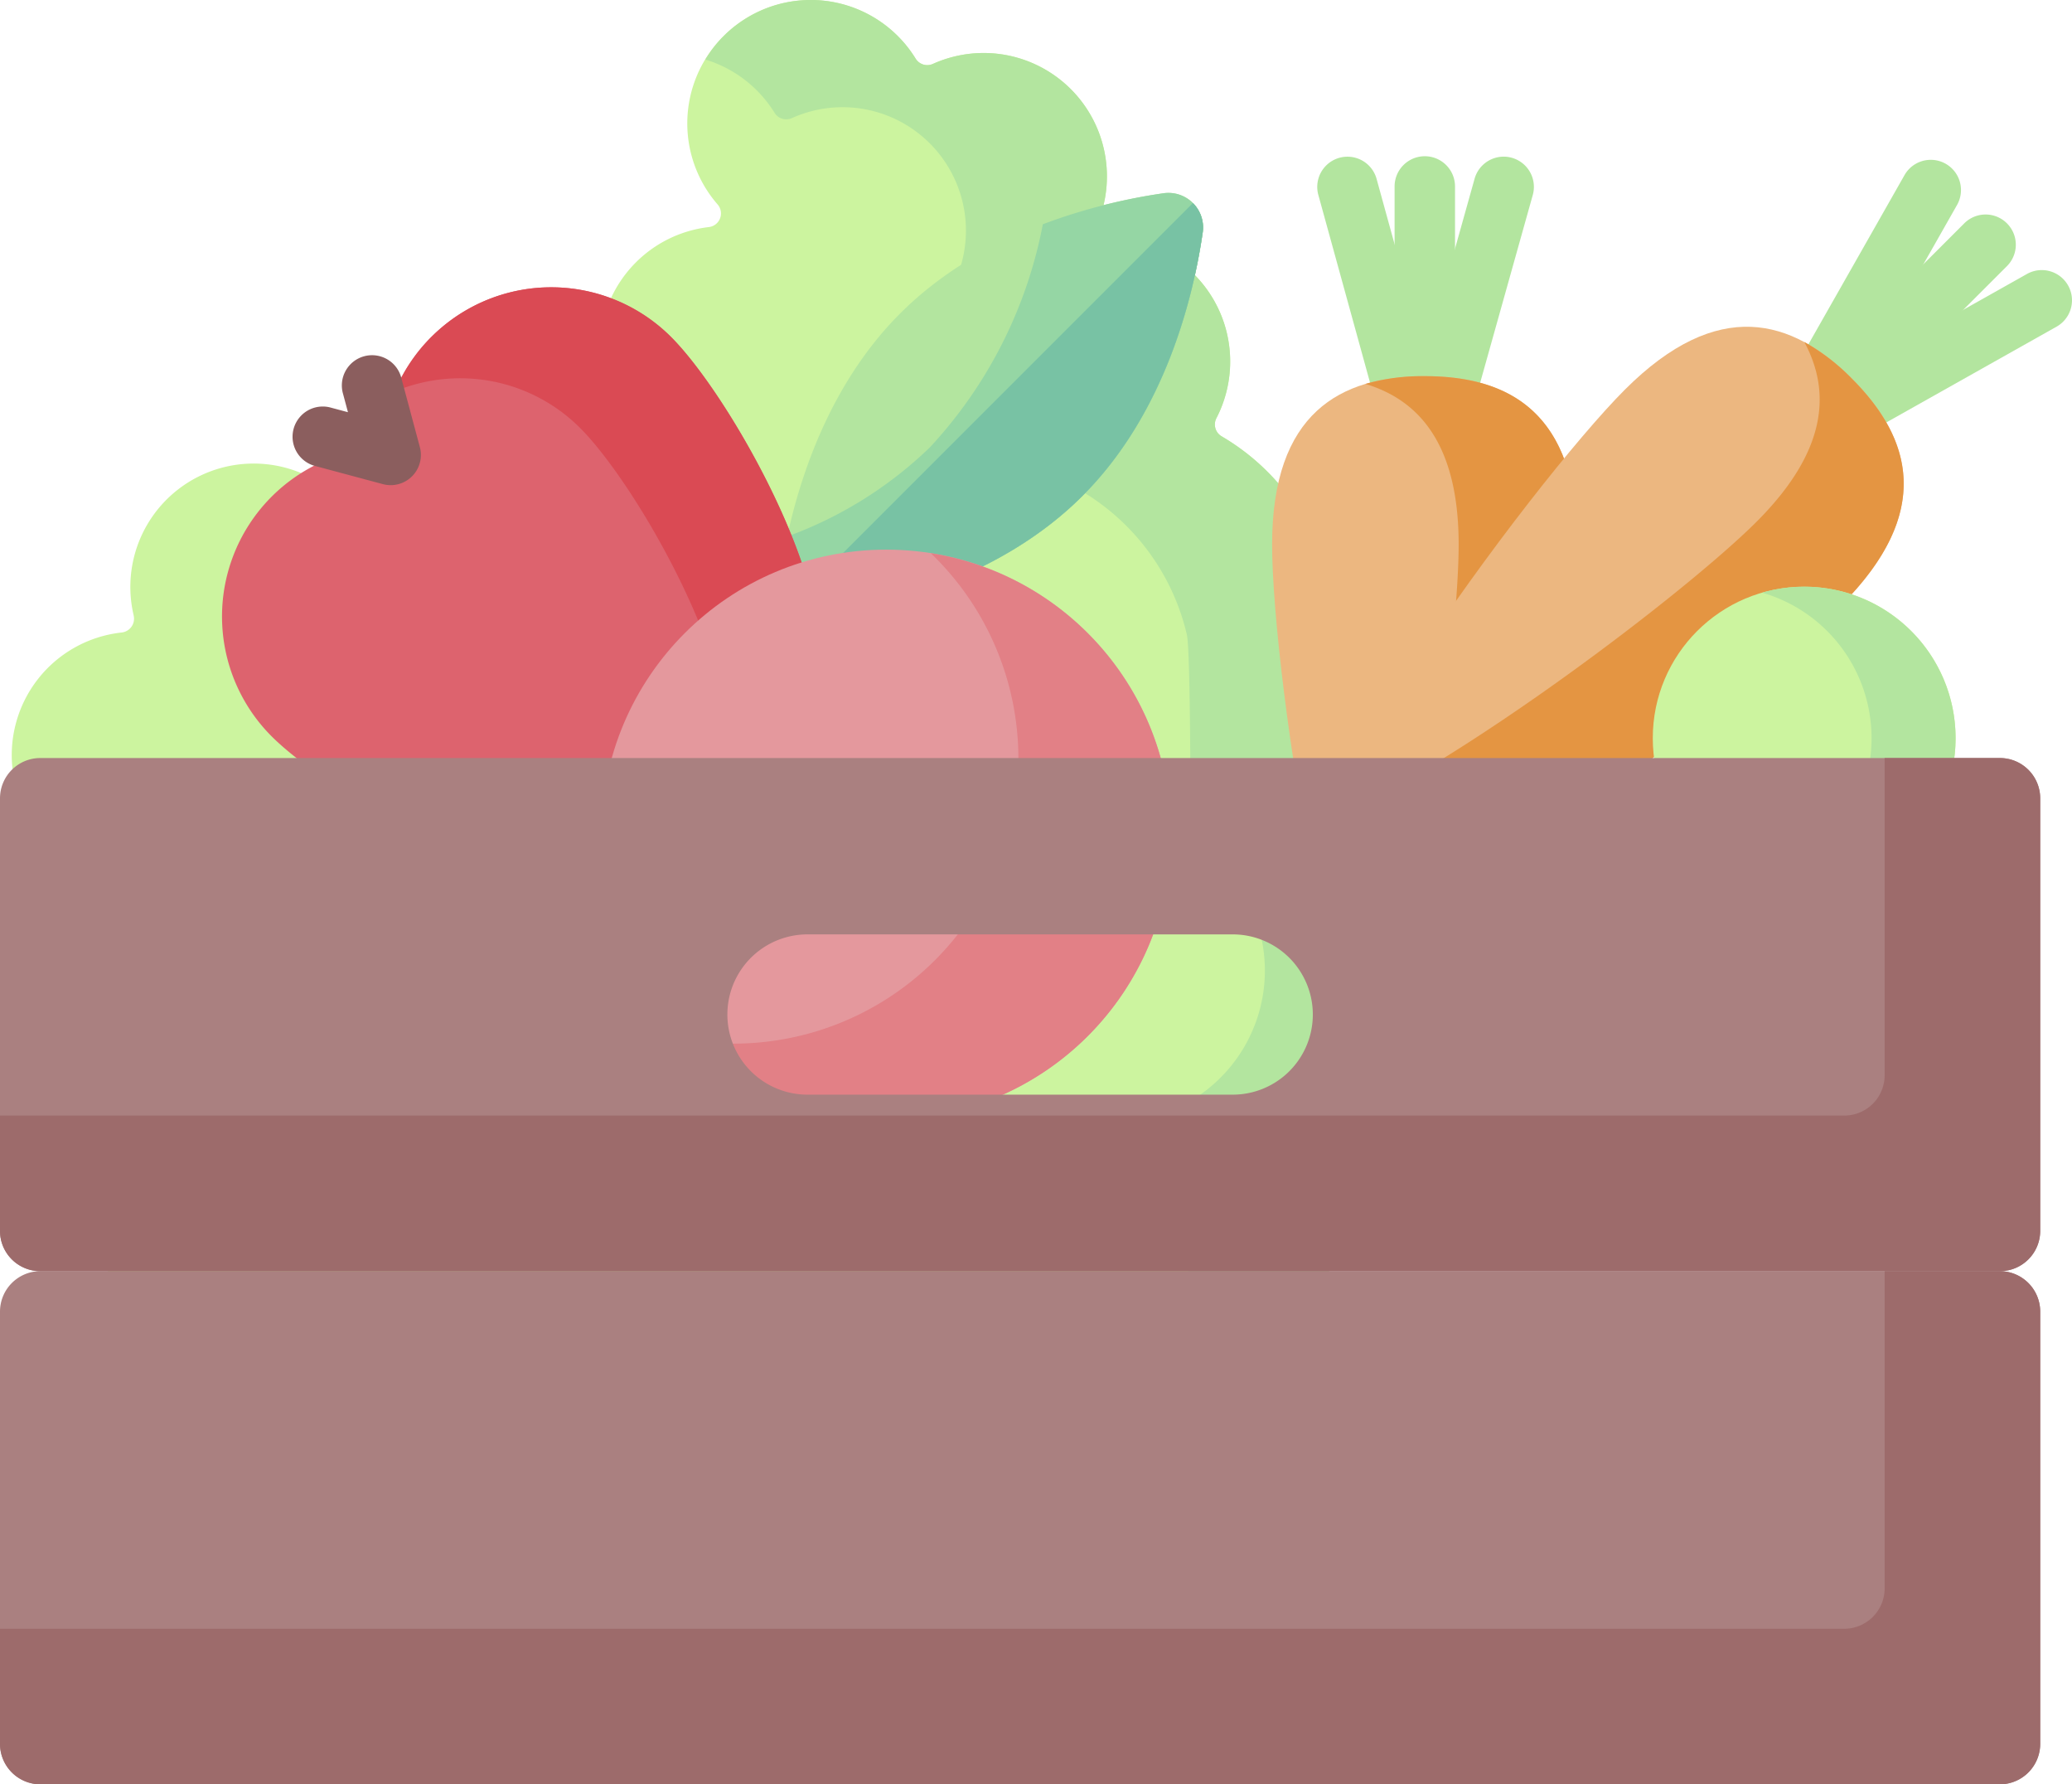 <svg id="Till_Basket" data-name="Till Basket" xmlns="http://www.w3.org/2000/svg" width="92.924" height="80" viewBox="0 0 92.924 80">
  <g id="Group_44" data-name="Group 44" transform="translate(0.526)">
    <path id="Path_309" data-name="Path 309" d="M61.927,45.169a10.169,10.169,0,0,0-4.763-6.456.615.615,0,0,1-.239-.813,5.53,5.53,0,0,0-4.7-8.069.614.614,0,0,1-.565-.821,5.531,5.531,0,0,0-5.791-7.451,5.577,5.577,0,0,0-1.656.454.613.613,0,0,1-.775-.236,5.532,5.532,0,1,0-8.885,6.532.615.615,0,0,1-.389,1.02,5.536,5.536,0,0,0-4.875,5.055.61.61,0,0,1-.744.538A10.2,10.2,0,0,0,17.2,40.316a.612.612,0,0,1-.838.271,5.531,5.531,0,0,0-7.994,6.144l0,.008a.623.623,0,0,1-.542.769A5.529,5.529,0,0,0,2.955,53.77c.33,2.322,5.025,26.293,5.025,26.293H61.943s.354-33.323-.016-34.894Z" transform="translate(-2.901 -19.148)" fill="#ccf49f"/>
  </g>
  <g id="Group_45" data-name="Group 45" transform="translate(31.633)">
    <path id="Path_310" data-name="Path 310" d="M202.216,45.169a10.169,10.169,0,0,0-4.762-6.456.615.615,0,0,1-.239-.813,5.53,5.53,0,0,0-4.7-8.069.614.614,0,0,1-.565-.821,5.531,5.531,0,0,0-5.791-7.451,5.577,5.577,0,0,0-1.656.454.613.613,0,0,1-.775-.236,5.52,5.52,0,0,0-9.432.041,5.547,5.547,0,0,1,3.106,2.39.613.613,0,0,0,.775.236,5.531,5.531,0,0,1,7.529,3.318,5.515,5.515,0,0,1-.081,3.679.614.614,0,0,0,.565.821,5.53,5.53,0,0,1,4.7,8.069.615.615,0,0,0,.239.813A10.17,10.17,0,0,1,195.89,47.6c.119.506.163,4.3.168,9.222a6.79,6.79,0,0,1-.038,11.709c-.028,4.657-.066,8.967-.091,11.532h6.3s.354-33.323-.016-34.894Z" transform="translate(-174.296 -19.148)" fill="#b3e59f"/>
  </g>
  <g id="Group_46" data-name="Group 46" transform="translate(34.962 8.648)">
    <path id="Path_311" data-name="Path 311" d="M206.222,80.384c-3.743,3.743-9,4.984-11.807,5.391a1.553,1.553,0,0,1-1.761-1.761c.407-2.811,1.648-8.063,5.391-11.807s9-4.984,11.807-5.391a1.553,1.553,0,0,1,1.761,1.761c-.407,2.81-1.648,8.063-5.391,11.807Z" transform="translate(-192.638 -66.8)" fill="#b3e59f"/>
  </g>
  <path id="Path_312" data-name="Path 312" d="M213.228,69.308,195.147,87.389a1.545,1.545,0,0,0,1.322.439c2.811-.407,8.063-1.648,11.807-5.391s4.984-9,5.391-11.807A1.546,1.546,0,0,0,213.228,69.308Z" transform="translate(-159.729 -60.204)" fill="#95d6a4"/>
  <path id="Path_313" data-name="Path 313" d="M209.853,66.817a25.842,25.842,0,0,0-5.407,1.389,20.272,20.272,0,0,1-5.063,10,18.1,18.1,0,0,1-6.4,4c-.146.672-.251,1.284-.327,1.81a1.553,1.553,0,0,0,1.761,1.761c2.811-.407,8.063-1.648,11.807-5.391s4.984-9,5.391-11.807A1.553,1.553,0,0,0,209.853,66.817Z" transform="translate(-157.677 -58.151)" fill="#95d6a4"/>
  <path id="Path_314" data-name="Path 314" d="M213.228,69.308,195.147,87.389a1.544,1.544,0,0,0,1.322.439c2.811-.407,8.063-1.648,11.807-5.391s4.984-9,5.391-11.807A1.546,1.546,0,0,0,213.228,69.308Z" transform="translate(-159.729 -60.204)" fill="#78c2a4"/>
  <g id="Group_51" data-name="Group 51" transform="translate(57.051 7.004)">
    <g id="Group_47" data-name="Group 47" transform="translate(5.493 0.001)">
      <path id="Path_315" data-name="Path 315" d="M345.968,68.363a1.355,1.355,0,0,1-1.355-1.355V59.095a1.355,1.355,0,0,1,2.71,0v7.913A1.355,1.355,0,0,1,345.968,68.363Z" transform="translate(-344.613 -57.74)" fill="#b3e59f"/>
    </g>
    <g id="Group_48" data-name="Group 48" transform="translate(2.011 0)">
      <path id="Path_316" data-name="Path 316" d="M330.265,73.087h0a1.355,1.355,0,0,1-1.3-1l-3.482-12.64a1.355,1.355,0,0,1,2.612-.72l2.186,7.936,2.224-7.942a1.355,1.355,0,0,1,2.609.731L331.569,72.1A1.355,1.355,0,0,1,330.265,73.087Z" transform="translate(-325.428 -57.737)" fill="#b3e59f"/>
    </g>
    <g id="Group_49" data-name="Group 49" transform="translate(0 9.862)">
      <path id="Path_317" data-name="Path 317" d="M328.043,119.626c0,5.911-3.066,26.628-6.848,26.628s-6.848-20.716-6.848-26.628,3.066-7.55,6.848-7.55S328.043,113.715,328.043,119.626Z" transform="translate(-314.347 -112.076)" fill="#ecb780"/>
    </g>
    <g id="Group_50" data-name="Group 50" transform="translate(4.183 9.862)">
      <path id="Path_318" data-name="Path 318" d="M340.061,112.076a9.3,9.3,0,0,0-2.664.348c2.458.738,4.183,2.768,4.183,7.2s-1.725,17.2-4.183,23.3c.819,2.033,1.719,3.327,2.664,3.327,3.782,0,6.848-20.716,6.848-26.628S343.844,112.076,340.061,112.076Z" transform="translate(-337.397 -112.076)" fill="#e49542"/>
    </g>
  </g>
  <g id="Group_52" data-name="Group 52" transform="translate(9.957 12.882)">
    <path id="Path_319" data-name="Path 319" d="M64.249,92.354A7.572,7.572,0,0,0,62.036,97.3a7.6,7.6,0,0,0-4.948,12.962c2.968,2.968,13.644,8.831,16.612,5.863a7.572,7.572,0,0,0,2.213-4.948,7.572,7.572,0,0,0,4.948-2.213C83.829,106,77.966,95.322,75,92.354a7.6,7.6,0,0,0-10.749,0Z" transform="translate(-54.862 -90.128)" fill="#dd636e"/>
  </g>
  <g id="Group_54" data-name="Group 54" transform="translate(17.708 12.882)">
    <g id="Group_53" data-name="Group 53" transform="translate(0 0)">
      <path id="Path_320" data-name="Path 320" d="M109.953,92.354a7.6,7.6,0,0,0-12.386,2.441,7.6,7.6,0,0,1,8.307,1.639c2.455,2.455,6.891,10.185,6.671,14.462a7.561,7.561,0,0,0,3.271-1.93C118.784,106,112.921,95.322,109.953,92.354Z" transform="translate(-97.567 -90.128)" fill="#da4a54"/>
    </g>
  </g>
  <g id="Group_59" data-name="Group 59" transform="translate(58.511 7.145)">
    <g id="Group_55" data-name="Group 55" transform="translate(23.604 2.462)">
      <path id="Path_321" data-name="Path 321" d="M453.8,80.389a1.355,1.355,0,0,1-.958-2.313l5.6-5.6a1.355,1.355,0,0,1,1.916,1.916l-5.6,5.6A1.351,1.351,0,0,1,453.8,80.389Z" transform="translate(-452.45 -72.084)" fill="#b3e59f"/>
    </g>
    <g id="Group_56" data-name="Group 56" transform="translate(20.262)">
      <path id="Path_322" data-name="Path 322" d="M435.389,72.627A1.355,1.355,0,0,1,434.21,70.6l6.476-11.4a1.355,1.355,0,0,1,2.356,1.338L438.976,67.7l7.188-4.044a1.355,1.355,0,1,1,1.329,2.362l-11.44,6.435A1.352,1.352,0,0,1,435.389,72.627Z" transform="translate(-434.033 -58.517)" fill="#b3e59f"/>
    </g>
    <g id="Group_57" data-name="Group 57" transform="translate(0 7.506)">
      <path id="Path_323" data-name="Path 323" d="M346.435,112.383c-4.18,4.18-21,16.661-23.671,13.987s9.807-19.491,13.987-23.671,7.507-3.171,10.181-.5S350.615,108.2,346.435,112.383Z" transform="translate(-322.393 -99.877)" fill="#ecb780"/>
    </g>
    <g id="Group_58" data-name="Group 58" transform="translate(0 8.194)">
      <path id="Path_324" data-name="Path 324" d="M346.931,105.3a9.3,9.3,0,0,0-2.13-1.638c1.217,2.26,1,4.915-2.135,8.051s-13.381,10.941-19.434,13.518c-.858,2.017-1.137,3.568-.468,4.237,2.674,2.674,19.491-9.807,23.671-13.987S349.606,107.978,346.931,105.3Z" transform="translate(-322.392 -103.666)" fill="#e49542"/>
    </g>
  </g>
  <g id="Group_60" data-name="Group 60" transform="translate(74.123 26.306)">
    <circle id="Ellipse_3" data-name="Ellipse 3" cx="6.791" cy="6.791" r="6.791" fill="#ccf49f"/>
  </g>
  <g id="Group_61" data-name="Group 61" transform="translate(79.029 26.306)">
    <path id="Path_325" data-name="Path 325" d="M437.329,164.093a6.789,6.789,0,0,0-1.885.267,6.791,6.791,0,0,1,0,13.048,6.791,6.791,0,1,0,1.885-13.316Z" transform="translate(-435.444 -164.093)" fill="#b3e59f"/>
  </g>
  <g id="Group_62" data-name="Group 62" transform="translate(26.969 24.644)">
    <circle id="Ellipse_4" data-name="Ellipse 4" cx="12.777" cy="12.777" r="12.777" transform="translate(0 0)" fill="#e4989d"/>
  </g>
  <g id="Group_63" data-name="Group 63" transform="translate(30.896 24.801)">
    <path id="Path_326" data-name="Path 326" d="M181.086,155.8a12.774,12.774,0,0,1-8.85,21.988,12.881,12.881,0,0,1-2-.157,12.776,12.776,0,1,0,10.85-21.831Z" transform="translate(-170.236 -155.796)" fill="#e28086"/>
  </g>
  <g id="Group_64" data-name="Group 64" transform="translate(0 33.988)">
    <path id="Path_327" data-name="Path 327" d="M89.691,206.419H1.807A1.807,1.807,0,0,0,0,208.226v19.393a1.807,1.807,0,0,0,1.807,1.807H89.691a1.807,1.807,0,0,0,1.807-1.807V208.226a1.807,1.807,0,0,0-1.807-1.807Zm-30.814,11.5a3.593,3.593,0,0,1-3.593,3.593H36.214a3.593,3.593,0,1,1,0-7.186h19.07A3.593,3.593,0,0,1,58.877,217.922Z" transform="translate(0 -206.419)" fill="#aa8080"/>
  </g>
  <g id="Group_65" data-name="Group 65" transform="translate(0 56.994)">
    <path id="Path_328" data-name="Path 328" d="M89.683,356.186H1.815A1.815,1.815,0,0,1,0,354.371V334.995a1.815,1.815,0,0,1,1.815-1.815H89.683a1.815,1.815,0,0,1,1.815,1.815v19.376A1.815,1.815,0,0,1,89.683,356.186Z" transform="translate(0 -333.18)" fill="#aa8080"/>
  </g>
  <g id="Group_66" data-name="Group 66" transform="translate(0 33.988)">
    <path id="Path_329" data-name="Path 329" d="M89.691,206.419h-5.17v14.223a1.807,1.807,0,0,1-1.807,1.807H0v5.17a1.807,1.807,0,0,0,1.807,1.807H89.691a1.807,1.807,0,0,0,1.807-1.807V208.226a1.807,1.807,0,0,0-1.807-1.807Z" transform="translate(0 -206.419)" fill="#9d6b6b"/>
  </g>
  <path id="Path_330" data-name="Path 330" d="M89.683,333.18H84.522V347.4a1.815,1.815,0,0,1-1.815,1.815H0v5.161a1.815,1.815,0,0,0,1.815,1.815H89.683a1.815,1.815,0,0,0,1.815-1.815V334.995a1.815,1.815,0,0,0-1.815-1.815Z" transform="translate(0 -276.186)" fill="#9d6b6b"/>
  <g id="Group_73" data-name="Group 73" transform="translate(13.086 15.962)">
    <g id="Group_72" data-name="Group 72">
      <path id="Path_336" data-name="Path 336" d="M76.539,112.888a1.354,1.354,0,0,1-.351-.046l-3.081-.826a1.355,1.355,0,0,1,.7-2.617l.815.218-.218-.815a1.355,1.355,0,1,1,2.617-.7l.826,3.081a1.355,1.355,0,0,1-1.309,1.705Z" transform="translate(-72.103 -107.097)" fill="#8b5e5e"/>
    </g>
  </g>
</svg>
